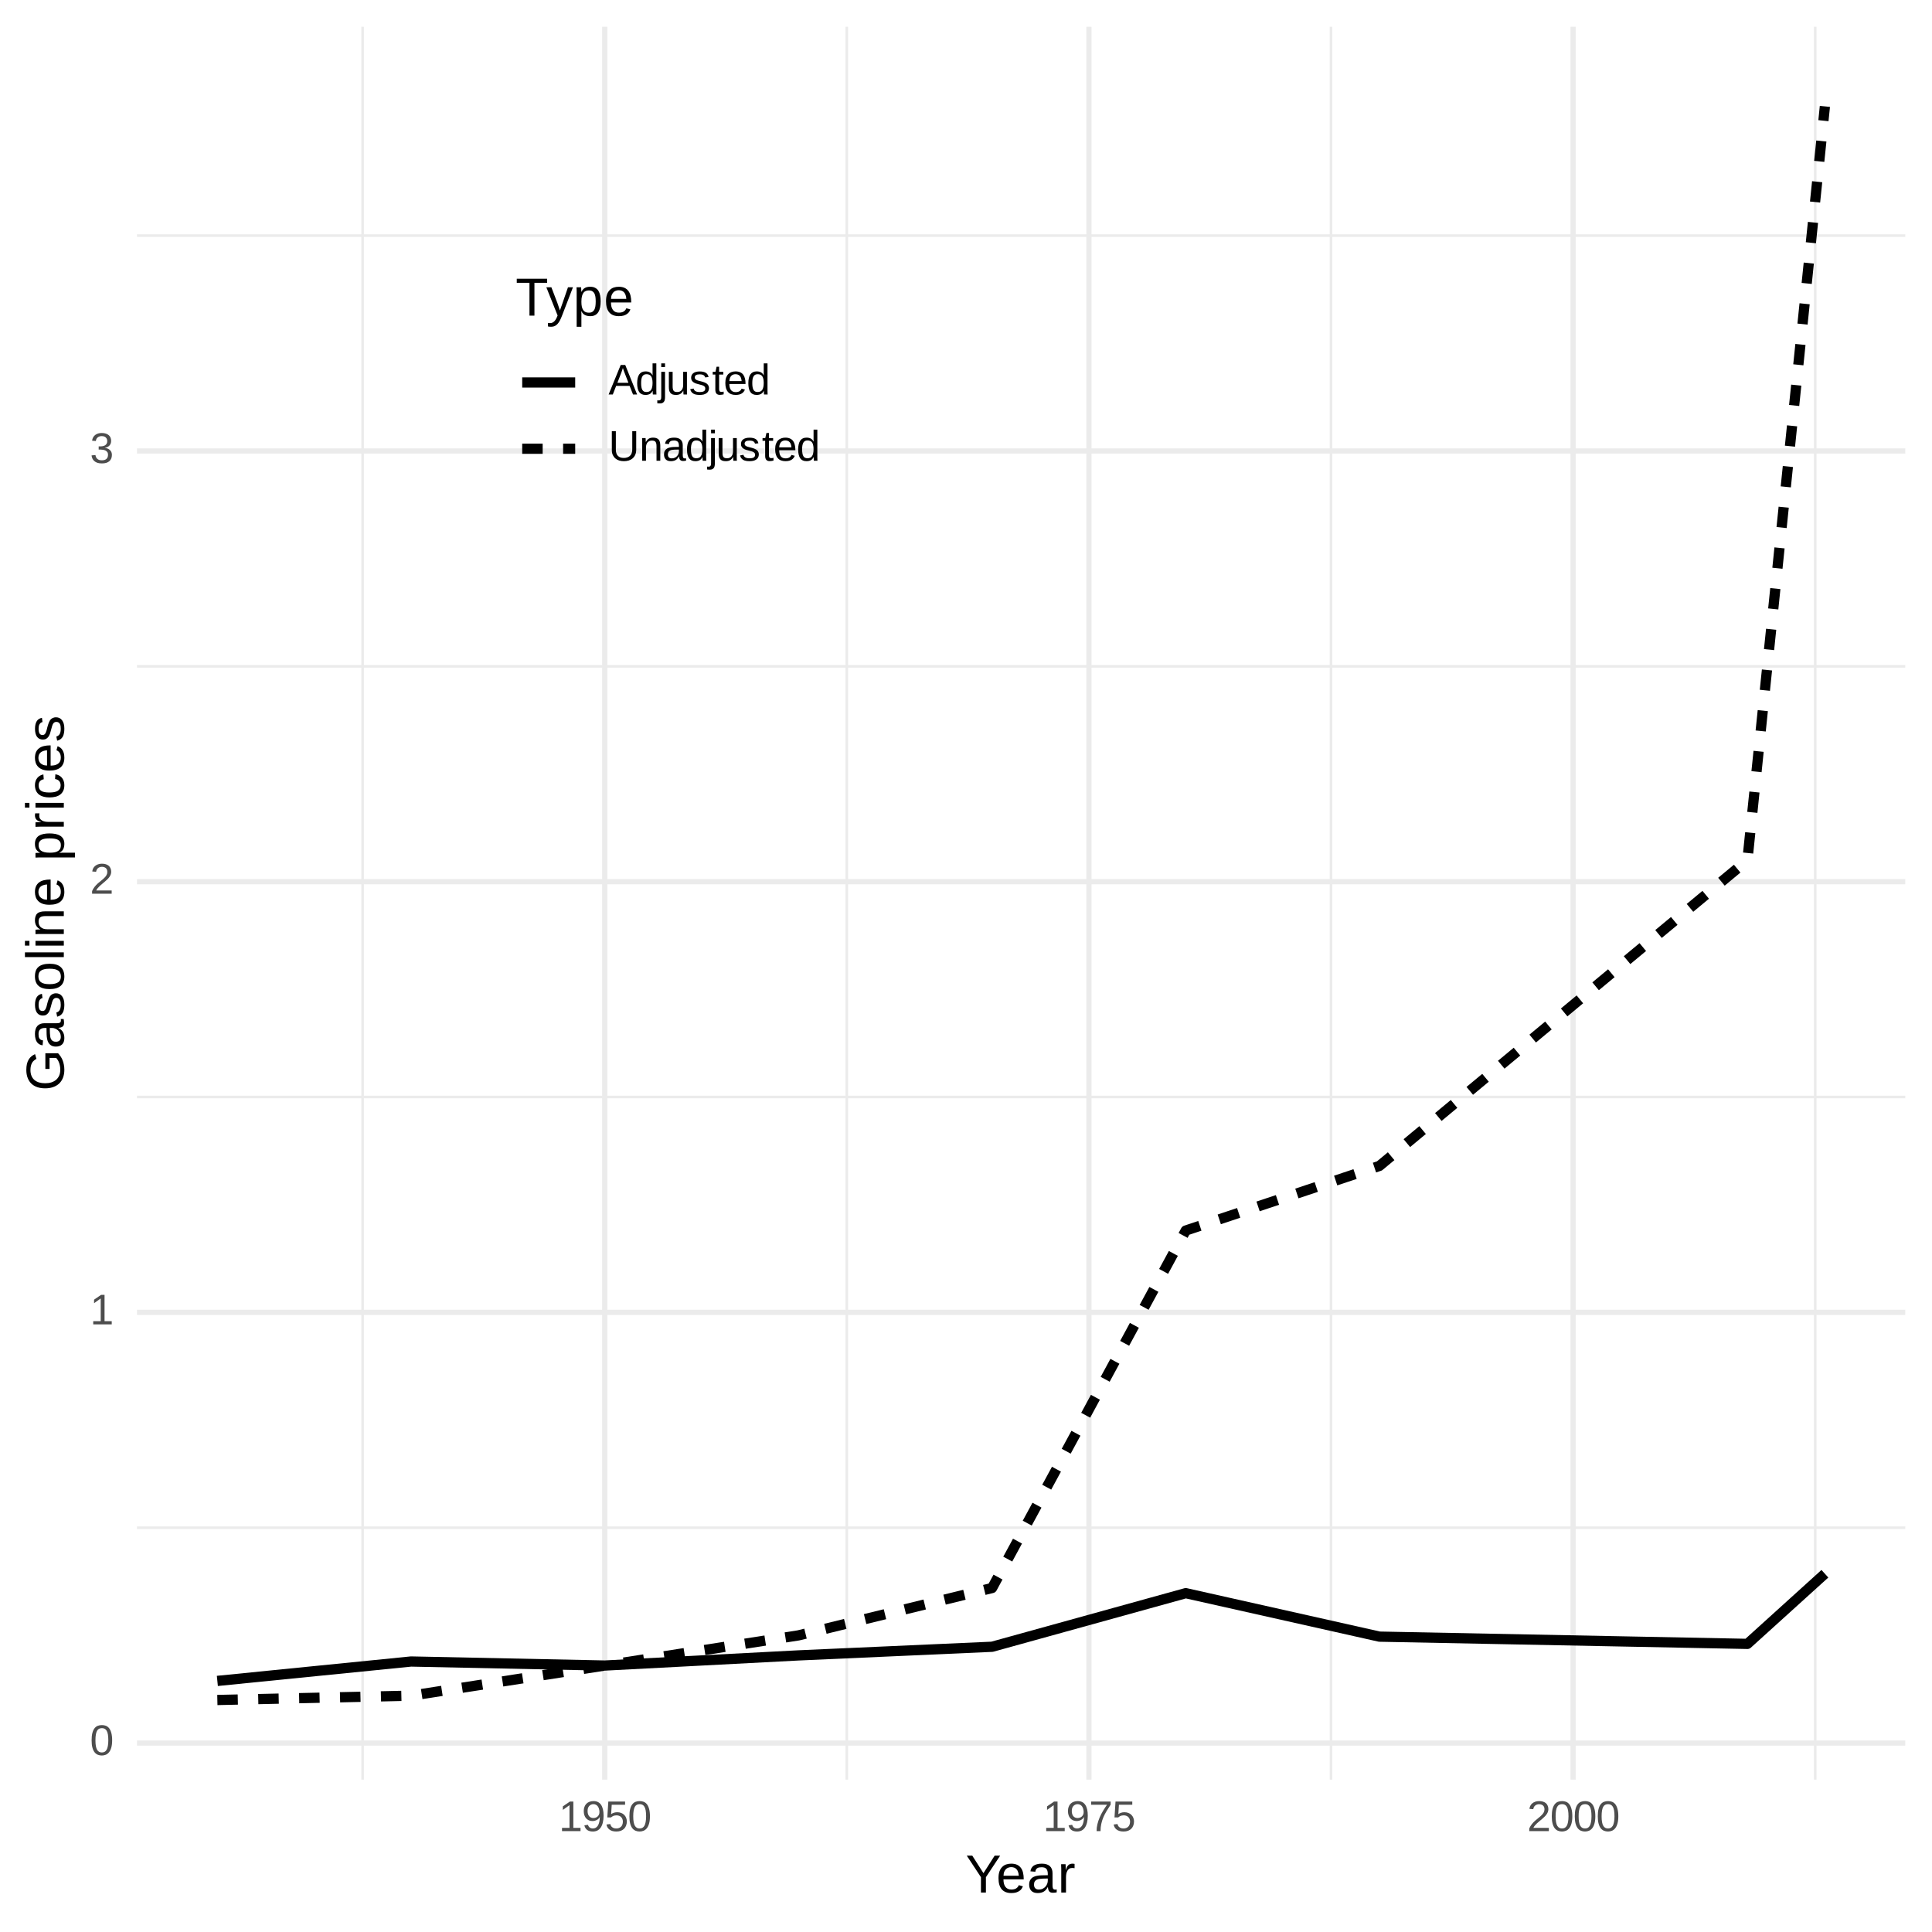 <?xml version="1.0" encoding="UTF-8"?>
<svg xmlns="http://www.w3.org/2000/svg" xmlns:xlink="http://www.w3.org/1999/xlink" width="504pt" height="504pt" viewBox="0 0 504 504" version="1.1">
<defs>
<g>
<symbol overflow="visible" id="glyph0-0">
<path style="stroke:none;" d="M 0.375 0 L 0.375 -7.469 L 3.344 -7.469 L 3.344 0 Z M 0.75 -0.375 L 2.969 -0.375 L 2.969 -7.094 L 0.75 -7.094 Z M 0.75 -0.375 "/>
</symbol>
<symbol overflow="visible" id="glyph0-1">
<path style="stroke:none;" d="M 5.797 -3.859 C 5.797 -3.117 5.723 -2.492 5.578 -1.984 C 5.441 -1.484 5.25 -1.078 5 -0.766 C 4.758 -0.453 4.473 -0.227 4.141 -0.094 C 3.816 0.039 3.473 0.109 3.109 0.109 C 2.723 0.109 2.367 0.039 2.047 -0.094 C 1.723 -0.227 1.441 -0.445 1.203 -0.75 C 0.961 -1.062 0.773 -1.469 0.641 -1.969 C 0.504 -2.477 0.438 -3.109 0.438 -3.859 C 0.438 -4.629 0.504 -5.27 0.641 -5.781 C 0.773 -6.289 0.961 -6.695 1.203 -7 C 1.441 -7.301 1.723 -7.516 2.047 -7.641 C 2.379 -7.766 2.742 -7.828 3.141 -7.828 C 3.504 -7.828 3.848 -7.766 4.172 -7.641 C 4.492 -7.516 4.773 -7.301 5.016 -7 C 5.254 -6.695 5.441 -6.289 5.578 -5.781 C 5.723 -5.27 5.797 -4.629 5.797 -3.859 Z M 4.797 -3.859 C 4.797 -4.473 4.758 -4.984 4.688 -5.391 C 4.613 -5.797 4.504 -6.117 4.359 -6.359 C 4.211 -6.598 4.035 -6.77 3.828 -6.875 C 3.629 -6.977 3.398 -7.031 3.141 -7.031 C 2.859 -7.031 2.609 -6.977 2.391 -6.875 C 2.18 -6.77 2.004 -6.594 1.859 -6.344 C 1.723 -6.102 1.617 -5.781 1.547 -5.375 C 1.473 -4.969 1.438 -4.461 1.438 -3.859 C 1.438 -3.266 1.473 -2.766 1.547 -2.359 C 1.617 -1.953 1.727 -1.625 1.875 -1.375 C 2.02 -1.133 2.195 -0.957 2.406 -0.844 C 2.613 -0.738 2.848 -0.688 3.109 -0.688 C 3.367 -0.688 3.602 -0.738 3.812 -0.844 C 4.02 -0.957 4.195 -1.133 4.344 -1.375 C 4.488 -1.625 4.598 -1.953 4.672 -2.359 C 4.754 -2.766 4.797 -3.266 4.797 -3.859 Z M 4.797 -3.859 "/>
</symbol>
<symbol overflow="visible" id="glyph0-2">
<path style="stroke:none;" d="M 0.859 0 L 0.859 -0.844 L 2.812 -0.844 L 2.812 -6.766 L 1.078 -5.531 L 1.078 -6.453 L 2.906 -7.703 L 3.812 -7.703 L 3.812 -0.844 L 5.688 -0.844 L 5.688 0 Z M 0.859 0 "/>
</symbol>
<symbol overflow="visible" id="glyph0-3">
<path style="stroke:none;" d="M 0.562 0 L 0.562 -0.688 C 0.75 -1.113 0.973 -1.488 1.234 -1.812 C 1.504 -2.145 1.785 -2.441 2.078 -2.703 C 2.379 -2.973 2.676 -3.219 2.969 -3.438 C 3.258 -3.664 3.52 -3.895 3.75 -4.125 C 3.988 -4.352 4.176 -4.586 4.312 -4.828 C 4.457 -5.078 4.531 -5.359 4.531 -5.672 C 4.531 -5.891 4.5 -6.082 4.438 -6.25 C 4.375 -6.414 4.281 -6.555 4.156 -6.672 C 4.031 -6.785 3.879 -6.867 3.703 -6.922 C 3.535 -6.984 3.344 -7.016 3.125 -7.016 C 2.926 -7.016 2.738 -6.984 2.562 -6.922 C 2.395 -6.867 2.242 -6.785 2.109 -6.672 C 1.973 -6.566 1.863 -6.43 1.781 -6.266 C 1.695 -6.109 1.641 -5.926 1.609 -5.719 L 0.609 -5.797 C 0.641 -6.078 0.711 -6.336 0.828 -6.578 C 0.953 -6.828 1.117 -7.039 1.328 -7.219 C 1.547 -7.406 1.801 -7.551 2.094 -7.656 C 2.395 -7.77 2.738 -7.828 3.125 -7.828 C 3.508 -7.828 3.848 -7.781 4.141 -7.688 C 4.441 -7.594 4.695 -7.457 4.906 -7.281 C 5.113 -7.102 5.27 -6.879 5.375 -6.609 C 5.488 -6.348 5.547 -6.051 5.547 -5.719 C 5.547 -5.457 5.5 -5.207 5.406 -4.969 C 5.312 -4.738 5.188 -4.516 5.031 -4.297 C 4.875 -4.086 4.691 -3.883 4.484 -3.688 C 4.285 -3.488 4.07 -3.297 3.844 -3.109 C 3.625 -2.922 3.398 -2.734 3.172 -2.547 C 2.953 -2.367 2.742 -2.188 2.547 -2 C 2.348 -1.812 2.172 -1.625 2.016 -1.438 C 1.859 -1.25 1.734 -1.051 1.641 -0.844 L 5.672 -0.844 L 5.672 0 Z M 0.562 0 "/>
</symbol>
<symbol overflow="visible" id="glyph0-4">
<path style="stroke:none;" d="M 5.734 -2.125 C 5.734 -1.77 5.676 -1.453 5.562 -1.172 C 5.445 -0.898 5.281 -0.664 5.062 -0.469 C 4.844 -0.281 4.566 -0.133 4.234 -0.031 C 3.91 0.062 3.539 0.109 3.125 0.109 C 2.645 0.109 2.238 0.051 1.906 -0.062 C 1.582 -0.188 1.316 -0.344 1.109 -0.531 C 0.898 -0.727 0.738 -0.953 0.625 -1.203 C 0.52 -1.453 0.453 -1.711 0.422 -1.984 L 1.438 -2.078 C 1.469 -1.867 1.52 -1.68 1.594 -1.516 C 1.676 -1.348 1.785 -1.203 1.922 -1.078 C 2.055 -0.961 2.223 -0.867 2.422 -0.797 C 2.617 -0.734 2.852 -0.703 3.125 -0.703 C 3.625 -0.703 4.016 -0.82 4.297 -1.062 C 4.578 -1.312 4.719 -1.676 4.719 -2.156 C 4.719 -2.445 4.656 -2.676 4.531 -2.844 C 4.406 -3.02 4.25 -3.156 4.062 -3.25 C 3.875 -3.344 3.664 -3.406 3.438 -3.438 C 3.219 -3.477 3.016 -3.5 2.828 -3.5 L 2.281 -3.5 L 2.281 -4.344 L 2.812 -4.344 C 3 -4.344 3.191 -4.363 3.391 -4.406 C 3.586 -4.445 3.77 -4.516 3.938 -4.609 C 4.102 -4.711 4.238 -4.848 4.344 -5.016 C 4.457 -5.191 4.516 -5.41 4.516 -5.672 C 4.516 -6.086 4.391 -6.414 4.141 -6.656 C 3.898 -6.895 3.539 -7.016 3.062 -7.016 C 2.633 -7.016 2.285 -6.898 2.016 -6.672 C 1.742 -6.453 1.586 -6.141 1.547 -5.734 L 0.562 -5.812 C 0.602 -6.156 0.695 -6.453 0.844 -6.703 C 0.988 -6.953 1.172 -7.16 1.391 -7.328 C 1.617 -7.492 1.875 -7.617 2.156 -7.703 C 2.445 -7.785 2.754 -7.828 3.078 -7.828 C 3.504 -7.828 3.875 -7.77 4.188 -7.656 C 4.5 -7.551 4.754 -7.406 4.953 -7.219 C 5.148 -7.039 5.297 -6.828 5.391 -6.578 C 5.484 -6.328 5.531 -6.062 5.531 -5.781 C 5.531 -5.551 5.5 -5.336 5.438 -5.141 C 5.375 -4.953 5.273 -4.773 5.141 -4.609 C 5.004 -4.453 4.836 -4.316 4.641 -4.203 C 4.441 -4.098 4.195 -4.016 3.906 -3.953 L 3.906 -3.938 C 4.219 -3.906 4.488 -3.832 4.719 -3.719 C 4.945 -3.613 5.133 -3.477 5.281 -3.312 C 5.438 -3.156 5.551 -2.973 5.625 -2.766 C 5.695 -2.566 5.734 -2.352 5.734 -2.125 Z M 5.734 -2.125 "/>
</symbol>
<symbol overflow="visible" id="glyph0-5">
<path style="stroke:none;" d="M 5.703 -4.016 C 5.703 -3.328 5.633 -2.723 5.5 -2.203 C 5.375 -1.691 5.191 -1.266 4.953 -0.922 C 4.711 -0.578 4.422 -0.316 4.078 -0.141 C 3.734 0.023 3.344 0.109 2.906 0.109 C 2.613 0.109 2.348 0.078 2.109 0.016 C 1.867 -0.047 1.656 -0.141 1.469 -0.266 C 1.289 -0.391 1.133 -0.551 1 -0.75 C 0.863 -0.957 0.758 -1.207 0.688 -1.5 L 1.625 -1.641 C 1.727 -1.316 1.883 -1.078 2.094 -0.922 C 2.312 -0.766 2.586 -0.688 2.922 -0.688 C 3.191 -0.688 3.438 -0.75 3.656 -0.875 C 3.875 -1 4.062 -1.188 4.219 -1.438 C 4.375 -1.688 4.492 -2 4.578 -2.375 C 4.672 -2.758 4.719 -3.207 4.719 -3.719 C 4.645 -3.551 4.539 -3.398 4.406 -3.266 C 4.281 -3.129 4.129 -3.016 3.953 -2.922 C 3.785 -2.828 3.602 -2.754 3.406 -2.703 C 3.207 -2.648 3.008 -2.625 2.812 -2.625 C 2.457 -2.625 2.141 -2.688 1.859 -2.812 C 1.578 -2.945 1.336 -3.125 1.141 -3.344 C 0.941 -3.57 0.789 -3.844 0.688 -4.156 C 0.582 -4.477 0.531 -4.836 0.531 -5.234 C 0.531 -5.629 0.586 -5.984 0.703 -6.297 C 0.816 -6.617 0.984 -6.895 1.203 -7.125 C 1.422 -7.352 1.688 -7.523 2 -7.641 C 2.32 -7.766 2.688 -7.828 3.094 -7.828 C 3.945 -7.828 4.594 -7.508 5.031 -6.875 C 5.477 -6.238 5.703 -5.285 5.703 -4.016 Z M 4.625 -4.969 C 4.625 -5.25 4.586 -5.516 4.516 -5.766 C 4.453 -6.016 4.352 -6.234 4.219 -6.422 C 4.094 -6.609 3.93 -6.754 3.734 -6.859 C 3.535 -6.973 3.312 -7.031 3.062 -7.031 C 2.82 -7.031 2.609 -6.984 2.422 -6.891 C 2.234 -6.805 2.07 -6.688 1.938 -6.531 C 1.801 -6.383 1.695 -6.195 1.625 -5.969 C 1.562 -5.75 1.531 -5.504 1.531 -5.234 C 1.531 -4.973 1.562 -4.727 1.625 -4.5 C 1.688 -4.281 1.781 -4.086 1.906 -3.922 C 2.031 -3.766 2.188 -3.641 2.375 -3.547 C 2.57 -3.453 2.797 -3.406 3.047 -3.406 C 3.234 -3.406 3.422 -3.438 3.609 -3.5 C 3.797 -3.562 3.961 -3.656 4.109 -3.781 C 4.266 -3.914 4.391 -4.078 4.484 -4.266 C 4.578 -4.461 4.625 -4.695 4.625 -4.969 Z M 4.625 -4.969 "/>
</symbol>
<symbol overflow="visible" id="glyph0-6">
<path style="stroke:none;" d="M 5.766 -2.516 C 5.766 -2.129 5.703 -1.773 5.578 -1.453 C 5.461 -1.129 5.289 -0.852 5.062 -0.625 C 4.832 -0.395 4.547 -0.211 4.203 -0.078 C 3.867 0.047 3.477 0.109 3.031 0.109 C 2.625 0.109 2.27 0.062 1.969 -0.031 C 1.664 -0.125 1.41 -0.254 1.203 -0.422 C 0.992 -0.586 0.828 -0.781 0.703 -1 C 0.586 -1.227 0.504 -1.469 0.453 -1.719 L 1.438 -1.844 C 1.477 -1.695 1.535 -1.551 1.609 -1.406 C 1.68 -1.27 1.781 -1.148 1.906 -1.047 C 2.031 -0.941 2.188 -0.852 2.375 -0.781 C 2.562 -0.719 2.785 -0.688 3.047 -0.688 C 3.305 -0.688 3.535 -0.727 3.734 -0.812 C 3.941 -0.895 4.117 -1.008 4.266 -1.156 C 4.422 -1.312 4.535 -1.5 4.609 -1.719 C 4.691 -1.945 4.734 -2.203 4.734 -2.484 C 4.734 -2.723 4.691 -2.941 4.609 -3.141 C 4.535 -3.336 4.426 -3.508 4.281 -3.656 C 4.145 -3.801 3.973 -3.91 3.766 -3.984 C 3.566 -4.066 3.332 -4.109 3.062 -4.109 C 2.906 -4.109 2.754 -4.094 2.609 -4.062 C 2.473 -4.039 2.344 -4.004 2.219 -3.953 C 2.102 -3.898 2 -3.836 1.906 -3.766 C 1.812 -3.703 1.723 -3.633 1.641 -3.562 L 0.672 -3.562 L 0.938 -7.703 L 5.312 -7.703 L 5.312 -6.875 L 1.828 -6.875 L 1.672 -4.422 C 1.848 -4.555 2.066 -4.672 2.328 -4.766 C 2.598 -4.867 2.91 -4.922 3.266 -4.922 C 3.648 -4.922 3.992 -4.859 4.297 -4.734 C 4.609 -4.617 4.867 -4.453 5.078 -4.234 C 5.297 -4.023 5.461 -3.773 5.578 -3.484 C 5.703 -3.191 5.766 -2.867 5.766 -2.516 Z M 5.766 -2.516 "/>
</symbol>
<symbol overflow="visible" id="glyph0-7">
<path style="stroke:none;" d="M 5.672 -6.906 C 5.285 -6.312 4.926 -5.742 4.594 -5.203 C 4.27 -4.66 3.988 -4.113 3.75 -3.562 C 3.52 -3.008 3.344 -2.441 3.219 -1.859 C 3.094 -1.273 3.031 -0.656 3.031 0 L 2 0 C 2 -0.613 2.07 -1.219 2.219 -1.812 C 2.363 -2.406 2.555 -2.988 2.797 -3.562 C 3.047 -4.133 3.332 -4.691 3.656 -5.234 C 3.988 -5.785 4.344 -6.332 4.719 -6.875 L 0.578 -6.875 L 0.578 -7.703 L 5.672 -7.703 Z M 5.672 -6.906 "/>
</symbol>
<symbol overflow="visible" id="glyph0-8">
<path style="stroke:none;" d="M 6.391 0 L 5.5 -2.25 L 1.984 -2.25 L 1.109 0 L 0.016 0 L 3.172 -7.703 L 4.359 -7.703 L 7.453 0 Z M 4.203 -5.609 C 4.141 -5.754 4.082 -5.898 4.031 -6.047 C 3.977 -6.203 3.93 -6.336 3.891 -6.453 C 3.848 -6.578 3.812 -6.68 3.781 -6.766 C 3.758 -6.848 3.75 -6.898 3.75 -6.922 C 3.738 -6.898 3.719 -6.848 3.688 -6.766 C 3.664 -6.68 3.633 -6.578 3.594 -6.453 C 3.551 -6.328 3.504 -6.191 3.453 -6.047 C 3.398 -5.898 3.348 -5.754 3.297 -5.609 L 2.312 -3.062 L 5.188 -3.062 Z M 4.203 -5.609 "/>
</symbol>
<symbol overflow="visible" id="glyph0-9">
<path style="stroke:none;" d="M 4.484 -0.953 C 4.305 -0.578 4.066 -0.305 3.766 -0.141 C 3.461 0.023 3.086 0.109 2.641 0.109 C 1.898 0.109 1.352 -0.141 1 -0.641 C 0.645 -1.148 0.469 -1.914 0.469 -2.938 C 0.469 -5 1.191 -6.031 2.641 -6.031 C 3.098 -6.031 3.473 -5.945 3.766 -5.781 C 4.066 -5.613 4.305 -5.352 4.484 -5 L 4.5 -5 C 4.5 -5.031 4.5 -5.086 4.5 -5.172 C 4.5 -5.254 4.492 -5.336 4.484 -5.422 C 4.484 -5.504 4.484 -5.582 4.484 -5.656 C 4.484 -5.738 4.484 -5.797 4.484 -5.828 L 4.484 -8.125 L 5.469 -8.125 L 5.469 -1.219 C 5.469 -1.07 5.469 -0.93 5.469 -0.797 C 5.477 -0.672 5.484 -0.551 5.484 -0.438 C 5.484 -0.332 5.484 -0.238 5.484 -0.156 C 5.492 -0.082 5.504 -0.031 5.516 0 L 4.562 0 C 4.562 -0.039 4.555 -0.094 4.547 -0.156 C 4.547 -0.219 4.539 -0.289 4.531 -0.375 C 4.531 -0.469 4.523 -0.562 4.516 -0.656 C 4.516 -0.758 4.516 -0.859 4.516 -0.953 Z M 1.5 -2.969 C 1.5 -2.562 1.523 -2.211 1.578 -1.922 C 1.629 -1.629 1.711 -1.383 1.828 -1.188 C 1.941 -1 2.082 -0.863 2.25 -0.781 C 2.426 -0.695 2.645 -0.656 2.906 -0.656 C 3.156 -0.656 3.379 -0.695 3.578 -0.781 C 3.785 -0.863 3.953 -1 4.078 -1.188 C 4.211 -1.375 4.312 -1.617 4.375 -1.922 C 4.445 -2.223 4.484 -2.594 4.484 -3.031 C 4.484 -3.445 4.445 -3.801 4.375 -4.094 C 4.312 -4.383 4.211 -4.617 4.078 -4.797 C 3.941 -4.973 3.773 -5.098 3.578 -5.172 C 3.391 -5.254 3.164 -5.297 2.906 -5.297 C 2.664 -5.297 2.457 -5.254 2.281 -5.172 C 2.113 -5.086 1.969 -4.953 1.844 -4.766 C 1.727 -4.578 1.641 -4.332 1.578 -4.031 C 1.523 -3.738 1.5 -3.383 1.5 -2.969 Z M 1.5 -2.969 "/>
</symbol>
<symbol overflow="visible" id="glyph0-10">
<path style="stroke:none;" d="M 0.75 -7.172 L 0.75 -8.125 L 1.734 -8.125 L 1.734 -7.172 Z M 1.734 0.734 C 1.734 0.961 1.711 1.172 1.672 1.359 C 1.641 1.555 1.57 1.723 1.469 1.859 C 1.375 2.004 1.238 2.117 1.062 2.203 C 0.895 2.285 0.68 2.328 0.422 2.328 C 0.297 2.328 0.172 2.32 0.047 2.312 C -0.066 2.301 -0.176 2.289 -0.281 2.281 L -0.281 1.516 C -0.227 1.523 -0.164 1.531 -0.094 1.531 C -0.031 1.539 0.02 1.547 0.062 1.547 C 0.207 1.547 0.32 1.523 0.406 1.484 C 0.5 1.453 0.566 1.395 0.609 1.312 C 0.66 1.238 0.695 1.141 0.719 1.016 C 0.738 0.898 0.75 0.754 0.75 0.578 L 0.75 -5.922 L 1.734 -5.922 Z M 1.734 0.734 "/>
</symbol>
<symbol overflow="visible" id="glyph0-11">
<path style="stroke:none;" d="M 1.719 -5.922 L 1.719 -2.172 C 1.719 -1.879 1.738 -1.633 1.781 -1.438 C 1.82 -1.25 1.891 -1.094 1.984 -0.969 C 2.078 -0.852 2.203 -0.77 2.359 -0.719 C 2.516 -0.676 2.707 -0.656 2.938 -0.656 C 3.164 -0.656 3.375 -0.691 3.562 -0.766 C 3.75 -0.848 3.91 -0.969 4.047 -1.125 C 4.18 -1.281 4.285 -1.473 4.359 -1.703 C 4.43 -1.93 4.469 -2.191 4.469 -2.484 L 4.469 -5.922 L 5.453 -5.922 L 5.453 -1.266 C 5.453 -1.141 5.453 -1.008 5.453 -0.875 C 5.453 -0.738 5.453 -0.609 5.453 -0.484 C 5.461 -0.359 5.469 -0.25 5.469 -0.156 C 5.477 -0.07 5.484 -0.02 5.484 0 L 4.562 0 C 4.551 -0.02 4.547 -0.066 4.547 -0.141 C 4.547 -0.223 4.539 -0.316 4.531 -0.422 C 4.531 -0.523 4.523 -0.629 4.516 -0.734 C 4.516 -0.848 4.516 -0.941 4.516 -1.016 L 4.5 -1.016 C 4.406 -0.836 4.301 -0.68 4.188 -0.547 C 4.07 -0.41 3.938 -0.289 3.781 -0.188 C 3.633 -0.094 3.461 -0.02 3.266 0.031 C 3.078 0.082 2.859 0.109 2.609 0.109 C 2.273 0.109 1.988 0.07 1.75 0 C 1.52 -0.082 1.328 -0.207 1.172 -0.375 C 1.016 -0.551 0.898 -0.77 0.828 -1.031 C 0.766 -1.289 0.734 -1.602 0.734 -1.969 L 0.734 -5.922 Z M 1.719 -5.922 "/>
</symbol>
<symbol overflow="visible" id="glyph0-12">
<path style="stroke:none;" d="M 5.203 -1.641 C 5.203 -1.359 5.145 -1.109 5.031 -0.891 C 4.926 -0.672 4.77 -0.488 4.562 -0.344 C 4.363 -0.195 4.113 -0.082 3.812 0 C 3.52 0.07 3.18 0.109 2.797 0.109 C 2.453 0.109 2.141 0.082 1.859 0.031 C 1.586 -0.02 1.348 -0.102 1.141 -0.219 C 0.93 -0.344 0.754 -0.5 0.609 -0.688 C 0.473 -0.875 0.375 -1.109 0.312 -1.391 L 1.188 -1.562 C 1.27 -1.238 1.441 -1.004 1.703 -0.859 C 1.961 -0.711 2.328 -0.641 2.797 -0.641 C 3.004 -0.641 3.195 -0.656 3.375 -0.688 C 3.551 -0.719 3.703 -0.766 3.828 -0.828 C 3.961 -0.898 4.062 -0.992 4.125 -1.109 C 4.195 -1.234 4.234 -1.383 4.234 -1.562 C 4.234 -1.738 4.191 -1.883 4.109 -2 C 4.023 -2.113 3.91 -2.207 3.766 -2.281 C 3.617 -2.363 3.438 -2.43 3.219 -2.484 C 3.008 -2.547 2.773 -2.609 2.516 -2.672 C 2.273 -2.734 2.035 -2.801 1.797 -2.875 C 1.566 -2.957 1.359 -3.062 1.172 -3.188 C 0.984 -3.312 0.832 -3.469 0.719 -3.656 C 0.602 -3.844 0.547 -4.078 0.547 -4.359 C 0.547 -4.891 0.738 -5.297 1.125 -5.578 C 1.508 -5.867 2.07 -6.016 2.812 -6.016 C 3.457 -6.016 3.973 -5.898 4.359 -5.672 C 4.742 -5.441 4.988 -5.07 5.094 -4.562 L 4.203 -4.453 C 4.172 -4.609 4.109 -4.738 4.016 -4.844 C 3.93 -4.945 3.828 -5.031 3.703 -5.094 C 3.578 -5.156 3.438 -5.195 3.281 -5.219 C 3.133 -5.25 2.977 -5.266 2.812 -5.266 C 2.363 -5.266 2.031 -5.195 1.812 -5.062 C 1.602 -4.926 1.5 -4.723 1.5 -4.453 C 1.5 -4.297 1.535 -4.164 1.609 -4.062 C 1.691 -3.957 1.801 -3.867 1.938 -3.797 C 2.082 -3.723 2.254 -3.66 2.453 -3.609 C 2.648 -3.555 2.867 -3.5 3.109 -3.438 C 3.266 -3.395 3.422 -3.352 3.578 -3.312 C 3.742 -3.27 3.906 -3.211 4.062 -3.141 C 4.219 -3.078 4.363 -3.004 4.5 -2.922 C 4.633 -2.836 4.754 -2.734 4.859 -2.609 C 4.961 -2.492 5.047 -2.352 5.109 -2.188 C 5.172 -2.031 5.203 -1.848 5.203 -1.641 Z M 5.203 -1.641 "/>
</symbol>
<symbol overflow="visible" id="glyph0-13">
<path style="stroke:none;" d="M 3.031 -0.047 C 2.883 -0.004 2.734 0.023 2.578 0.047 C 2.422 0.078 2.238 0.094 2.031 0.094 C 1.25 0.094 0.859 -0.352 0.859 -1.25 L 0.859 -5.203 L 0.172 -5.203 L 0.172 -5.922 L 0.891 -5.922 L 1.188 -7.25 L 1.844 -7.25 L 1.844 -5.922 L 2.938 -5.922 L 2.938 -5.203 L 1.844 -5.203 L 1.844 -1.469 C 1.844 -1.188 1.883 -0.984 1.969 -0.859 C 2.062 -0.742 2.227 -0.688 2.469 -0.688 C 2.562 -0.688 2.648 -0.691 2.734 -0.703 C 2.828 -0.723 2.926 -0.742 3.031 -0.766 Z M 3.031 -0.047 "/>
</symbol>
<symbol overflow="visible" id="glyph0-14">
<path style="stroke:none;" d="M 1.516 -2.75 C 1.516 -2.438 1.547 -2.148 1.609 -1.891 C 1.672 -1.629 1.766 -1.406 1.891 -1.219 C 2.023 -1.031 2.195 -0.883 2.406 -0.781 C 2.613 -0.676 2.863 -0.625 3.156 -0.625 C 3.582 -0.625 3.926 -0.707 4.188 -0.875 C 4.445 -1.051 4.617 -1.27 4.703 -1.531 L 5.578 -1.297 C 5.516 -1.129 5.426 -0.961 5.312 -0.797 C 5.195 -0.629 5.047 -0.477 4.859 -0.344 C 4.68 -0.207 4.453 -0.098 4.172 -0.016 C 3.891 0.066 3.551 0.109 3.156 0.109 C 2.281 0.109 1.613 -0.148 1.156 -0.672 C 0.695 -1.191 0.469 -1.969 0.469 -3 C 0.469 -3.551 0.535 -4.02 0.672 -4.406 C 0.816 -4.789 1.008 -5.102 1.25 -5.344 C 1.488 -5.582 1.77 -5.754 2.094 -5.859 C 2.414 -5.973 2.758 -6.031 3.125 -6.031 C 3.625 -6.031 4.039 -5.945 4.375 -5.781 C 4.707 -5.625 4.973 -5.406 5.172 -5.125 C 5.367 -4.844 5.508 -4.508 5.594 -4.125 C 5.688 -3.738 5.734 -3.328 5.734 -2.891 L 5.734 -2.75 Z M 4.719 -3.5 C 4.664 -4.125 4.504 -4.578 4.234 -4.859 C 3.973 -5.148 3.598 -5.297 3.109 -5.297 C 2.941 -5.297 2.766 -5.27 2.578 -5.219 C 2.398 -5.164 2.234 -5.07 2.078 -4.938 C 1.93 -4.801 1.805 -4.617 1.703 -4.391 C 1.598 -4.16 1.535 -3.863 1.516 -3.5 Z M 4.719 -3.5 "/>
</symbol>
<symbol overflow="visible" id="glyph0-15">
<path style="stroke:none;" d="M 4 0.109 C 3.57 0.109 3.164 0.051 2.781 -0.062 C 2.406 -0.176 2.078 -0.352 1.797 -0.594 C 1.516 -0.832 1.285 -1.133 1.109 -1.5 C 0.941 -1.863 0.859 -2.297 0.859 -2.797 L 0.859 -7.703 L 1.906 -7.703 L 1.906 -2.891 C 1.906 -2.492 1.957 -2.16 2.062 -1.891 C 2.164 -1.617 2.312 -1.395 2.5 -1.219 C 2.688 -1.051 2.906 -0.926 3.156 -0.844 C 3.414 -0.77 3.695 -0.734 4 -0.734 C 4.289 -0.734 4.566 -0.773 4.828 -0.859 C 5.098 -0.941 5.332 -1.066 5.531 -1.234 C 5.738 -1.41 5.898 -1.641 6.016 -1.922 C 6.129 -2.211 6.188 -2.555 6.188 -2.953 L 6.188 -7.703 L 7.219 -7.703 L 7.219 -2.906 C 7.219 -2.383 7.133 -1.938 6.969 -1.562 C 6.801 -1.188 6.57 -0.875 6.281 -0.625 C 5.988 -0.375 5.645 -0.188 5.25 -0.062 C 4.863 0.051 4.445 0.109 4 0.109 Z M 4 0.109 "/>
</symbol>
<symbol overflow="visible" id="glyph0-16">
<path style="stroke:none;" d="M 4.516 0 L 4.516 -3.75 C 4.516 -4.039 4.492 -4.281 4.453 -4.469 C 4.41 -4.664 4.344 -4.82 4.25 -4.938 C 4.156 -5.062 4.031 -5.145 3.875 -5.188 C 3.719 -5.238 3.523 -5.266 3.297 -5.266 C 3.055 -5.266 2.844 -5.223 2.656 -5.141 C 2.469 -5.055 2.305 -4.938 2.172 -4.781 C 2.047 -4.633 1.945 -4.445 1.875 -4.219 C 1.801 -3.988 1.766 -3.727 1.766 -3.438 L 1.766 0 L 0.781 0 L 0.781 -4.656 C 0.781 -4.781 0.773 -4.91 0.766 -5.047 C 0.766 -5.18 0.766 -5.312 0.766 -5.438 C 0.766 -5.562 0.758 -5.664 0.75 -5.75 C 0.75 -5.832 0.75 -5.891 0.75 -5.922 L 1.672 -5.922 C 1.672 -5.898 1.672 -5.848 1.672 -5.766 C 1.68 -5.691 1.688 -5.602 1.688 -5.5 C 1.695 -5.395 1.703 -5.285 1.703 -5.172 C 1.711 -5.066 1.719 -4.977 1.719 -4.906 L 1.734 -4.906 C 1.828 -5.07 1.93 -5.223 2.047 -5.359 C 2.16 -5.504 2.289 -5.625 2.438 -5.719 C 2.582 -5.82 2.754 -5.898 2.953 -5.953 C 3.148 -6.004 3.375 -6.031 3.625 -6.031 C 3.957 -6.031 4.238 -5.988 4.469 -5.906 C 4.707 -5.82 4.906 -5.695 5.062 -5.531 C 5.219 -5.363 5.328 -5.145 5.391 -4.875 C 5.461 -4.613 5.5 -4.301 5.5 -3.938 L 5.5 0 Z M 4.516 0 "/>
</symbol>
<symbol overflow="visible" id="glyph0-17">
<path style="stroke:none;" d="M 2.266 0.109 C 1.672 0.109 1.223 -0.047 0.922 -0.359 C 0.617 -0.672 0.469 -1.102 0.469 -1.656 C 0.469 -2.039 0.539 -2.359 0.688 -2.609 C 0.844 -2.859 1.039 -3.051 1.281 -3.188 C 1.52 -3.332 1.789 -3.43 2.094 -3.484 C 2.395 -3.547 2.707 -3.582 3.031 -3.594 L 4.359 -3.609 L 4.359 -3.938 C 4.359 -4.176 4.332 -4.379 4.281 -4.547 C 4.227 -4.723 4.148 -4.863 4.047 -4.969 C 3.941 -5.07 3.805 -5.148 3.641 -5.203 C 3.484 -5.254 3.301 -5.281 3.094 -5.281 C 2.906 -5.281 2.734 -5.266 2.578 -5.234 C 2.422 -5.211 2.285 -5.164 2.172 -5.094 C 2.055 -5.02 1.961 -4.922 1.891 -4.797 C 1.828 -4.672 1.785 -4.52 1.766 -4.344 L 0.734 -4.438 C 0.773 -4.664 0.844 -4.875 0.938 -5.062 C 1.039 -5.258 1.188 -5.43 1.375 -5.578 C 1.562 -5.723 1.797 -5.832 2.078 -5.906 C 2.367 -5.988 2.711 -6.031 3.109 -6.031 C 3.859 -6.031 4.422 -5.859 4.797 -5.516 C 5.172 -5.172 5.359 -4.676 5.359 -4.031 L 5.359 -1.484 C 5.359 -1.191 5.395 -0.973 5.469 -0.828 C 5.539 -0.68 5.688 -0.609 5.906 -0.609 C 5.957 -0.609 6.008 -0.609 6.062 -0.609 C 6.125 -0.617 6.18 -0.629 6.234 -0.641 L 6.234 -0.031 C 6.109 0 5.984 0.02 5.859 0.031 C 5.734 0.051 5.602 0.062 5.469 0.062 C 5.281 0.062 5.117 0.035 4.984 -0.016 C 4.859 -0.066 4.754 -0.141 4.672 -0.234 C 4.586 -0.336 4.52 -0.461 4.469 -0.609 C 4.426 -0.766 4.398 -0.938 4.391 -1.125 L 4.359 -1.125 C 4.254 -0.938 4.141 -0.766 4.016 -0.609 C 3.891 -0.461 3.742 -0.332 3.578 -0.219 C 3.41 -0.113 3.219 -0.035 3 0.016 C 2.789 0.078 2.547 0.109 2.266 0.109 Z M 2.484 -0.625 C 2.797 -0.625 3.07 -0.68 3.312 -0.797 C 3.551 -0.91 3.742 -1.055 3.891 -1.234 C 4.047 -1.422 4.16 -1.617 4.234 -1.828 C 4.316 -2.035 4.359 -2.238 4.359 -2.438 L 4.359 -2.922 L 3.281 -2.906 C 3.039 -2.895 2.812 -2.875 2.594 -2.844 C 2.375 -2.812 2.18 -2.75 2.016 -2.656 C 1.859 -2.57 1.727 -2.445 1.625 -2.281 C 1.531 -2.113 1.484 -1.898 1.484 -1.641 C 1.484 -1.316 1.566 -1.066 1.734 -0.891 C 1.91 -0.711 2.16 -0.625 2.484 -0.625 Z M 2.484 -0.625 "/>
</symbol>
<symbol overflow="visible" id="glyph1-0">
<path style="stroke:none;" d="M 0.469 0 L 0.469 -9.328 L 4.188 -9.328 L 4.188 0 Z M 0.938 -0.469 L 3.719 -0.469 L 3.719 -8.859 L 0.938 -8.859 Z M 0.938 -0.469 "/>
</symbol>
<symbol overflow="visible" id="glyph1-1">
<path style="stroke:none;" d="M 5.312 -4 L 5.312 0 L 4.016 0 L 4.016 -4 L 0.312 -9.625 L 1.75 -9.625 L 4.672 -5.047 L 7.594 -9.625 L 9.031 -9.625 Z M 5.312 -4 "/>
</symbol>
<symbol overflow="visible" id="glyph1-2">
<path style="stroke:none;" d="M 1.891 -3.438 C 1.891 -3.051 1.926 -2.691 2 -2.359 C 2.082 -2.035 2.207 -1.754 2.375 -1.516 C 2.539 -1.285 2.754 -1.102 3.016 -0.969 C 3.273 -0.844 3.586 -0.781 3.953 -0.781 C 4.484 -0.781 4.91 -0.883 5.234 -1.094 C 5.555 -1.312 5.773 -1.586 5.891 -1.922 L 6.969 -1.609 C 6.883 -1.41 6.773 -1.207 6.641 -1 C 6.504 -0.789 6.316 -0.602 6.078 -0.438 C 5.848 -0.27 5.555 -0.129 5.203 -0.016 C 4.859 0.086 4.441 0.141 3.953 0.141 C 2.859 0.141 2.023 -0.18 1.453 -0.828 C 0.879 -1.484 0.594 -2.457 0.594 -3.75 C 0.594 -4.438 0.676 -5.02 0.844 -5.5 C 1.02 -5.988 1.258 -6.379 1.562 -6.672 C 1.863 -6.973 2.211 -7.191 2.609 -7.328 C 3.016 -7.461 3.445 -7.531 3.906 -7.531 C 4.52 -7.531 5.035 -7.43 5.453 -7.234 C 5.867 -7.035 6.203 -6.758 6.453 -6.406 C 6.711 -6.051 6.895 -5.633 7 -5.156 C 7.113 -4.676 7.172 -4.16 7.172 -3.609 L 7.172 -3.438 Z M 5.891 -4.375 C 5.828 -5.156 5.629 -5.723 5.297 -6.078 C 4.973 -6.441 4.504 -6.625 3.891 -6.625 C 3.68 -6.625 3.461 -6.586 3.234 -6.516 C 3.016 -6.453 2.805 -6.336 2.609 -6.172 C 2.422 -6.004 2.258 -5.773 2.125 -5.484 C 1.988 -5.191 1.914 -4.82 1.906 -4.375 Z M 5.891 -4.375 "/>
</symbol>
<symbol overflow="visible" id="glyph1-3">
<path style="stroke:none;" d="M 2.828 0.141 C 2.086 0.141 1.531 -0.055 1.156 -0.453 C 0.781 -0.848 0.594 -1.383 0.594 -2.062 C 0.594 -2.551 0.688 -2.953 0.875 -3.266 C 1.062 -3.578 1.301 -3.82 1.594 -4 C 1.895 -4.176 2.234 -4.297 2.609 -4.359 C 2.992 -4.43 3.383 -4.473 3.781 -4.484 L 5.453 -4.516 L 5.453 -4.922 C 5.453 -5.223 5.414 -5.477 5.344 -5.688 C 5.281 -5.906 5.18 -6.078 5.047 -6.203 C 4.922 -6.336 4.758 -6.438 4.562 -6.5 C 4.363 -6.562 4.129 -6.594 3.859 -6.594 C 3.617 -6.594 3.406 -6.578 3.219 -6.547 C 3.031 -6.516 2.863 -6.453 2.719 -6.359 C 2.582 -6.273 2.469 -6.156 2.375 -6 C 2.289 -5.844 2.234 -5.648 2.203 -5.422 L 0.922 -5.531 C 0.961 -5.82 1.047 -6.086 1.172 -6.328 C 1.305 -6.578 1.488 -6.789 1.719 -6.969 C 1.957 -7.145 2.254 -7.281 2.609 -7.375 C 2.961 -7.477 3.391 -7.531 3.891 -7.531 C 4.816 -7.531 5.516 -7.316 5.984 -6.891 C 6.453 -6.461 6.688 -5.848 6.688 -5.047 L 6.688 -1.859 C 6.688 -1.492 6.734 -1.219 6.828 -1.031 C 6.93 -0.852 7.117 -0.766 7.391 -0.766 C 7.453 -0.766 7.516 -0.766 7.578 -0.766 C 7.648 -0.773 7.719 -0.789 7.781 -0.812 L 7.781 -0.047 C 7.625 -0.004 7.469 0.02 7.312 0.031 C 7.164 0.051 7.008 0.062 6.844 0.062 C 6.602 0.062 6.398 0.035 6.234 -0.016 C 6.066 -0.078 5.93 -0.172 5.828 -0.297 C 5.723 -0.43 5.645 -0.586 5.594 -0.766 C 5.539 -0.953 5.504 -1.172 5.484 -1.422 L 5.453 -1.422 C 5.316 -1.18 5.172 -0.961 5.016 -0.766 C 4.859 -0.578 4.676 -0.414 4.469 -0.281 C 4.258 -0.145 4.02 -0.039 3.75 0.031 C 3.477 0.102 3.172 0.141 2.828 0.141 Z M 3.109 -0.781 C 3.504 -0.781 3.848 -0.852 4.141 -1 C 4.43 -1.145 4.672 -1.328 4.859 -1.547 C 5.055 -1.773 5.203 -2.02 5.297 -2.281 C 5.398 -2.551 5.453 -2.805 5.453 -3.047 L 5.453 -3.656 L 4.109 -3.625 C 3.805 -3.613 3.52 -3.586 3.25 -3.547 C 2.977 -3.516 2.738 -3.441 2.531 -3.328 C 2.32 -3.211 2.156 -3.051 2.031 -2.844 C 1.914 -2.645 1.859 -2.379 1.859 -2.047 C 1.859 -1.641 1.969 -1.328 2.188 -1.109 C 2.406 -0.891 2.711 -0.781 3.109 -0.781 Z M 3.109 -0.781 "/>
</symbol>
<symbol overflow="visible" id="glyph1-4">
<path style="stroke:none;" d="M 0.969 0 L 0.969 -5.672 C 0.969 -5.828 0.969 -5.984 0.969 -6.141 C 0.969 -6.305 0.961 -6.461 0.953 -6.609 C 0.953 -6.766 0.945 -6.906 0.938 -7.031 C 0.938 -7.164 0.938 -7.285 0.938 -7.391 L 2.094 -7.391 C 2.094 -7.285 2.098 -7.164 2.109 -7.031 C 2.117 -6.906 2.125 -6.77 2.125 -6.625 C 2.133 -6.477 2.141 -6.336 2.141 -6.203 C 2.141 -6.078 2.141 -5.973 2.141 -5.891 L 2.172 -5.891 C 2.254 -6.172 2.344 -6.414 2.438 -6.625 C 2.539 -6.832 2.66 -7 2.797 -7.125 C 2.93 -7.258 3.086 -7.359 3.266 -7.422 C 3.453 -7.492 3.676 -7.531 3.938 -7.531 C 4.031 -7.531 4.125 -7.52 4.219 -7.5 C 4.312 -7.488 4.383 -7.477 4.438 -7.469 L 4.438 -6.344 C 4.352 -6.363 4.254 -6.379 4.141 -6.391 C 4.035 -6.398 3.914 -6.406 3.781 -6.406 C 3.488 -6.406 3.242 -6.336 3.047 -6.203 C 2.848 -6.078 2.688 -5.898 2.562 -5.672 C 2.438 -5.453 2.344 -5.188 2.281 -4.875 C 2.227 -4.562 2.203 -4.223 2.203 -3.859 L 2.203 0 Z M 0.969 0 "/>
</symbol>
<symbol overflow="visible" id="glyph1-5">
<path style="stroke:none;" d="M 4.922 -8.562 L 4.922 0 L 3.625 0 L 3.625 -8.562 L 0.312 -8.562 L 0.312 -9.625 L 8.234 -9.625 L 8.234 -8.562 Z M 4.922 -8.562 "/>
</symbol>
<symbol overflow="visible" id="glyph1-6">
<path style="stroke:none;" d="M 4.125 0 C 3.957 0.445 3.781 0.848 3.594 1.203 C 3.414 1.566 3.211 1.875 2.984 2.125 C 2.766 2.375 2.52 2.566 2.25 2.703 C 1.977 2.836 1.664 2.906 1.312 2.906 C 1.156 2.906 1.008 2.898 0.875 2.891 C 0.738 2.879 0.598 2.859 0.453 2.828 L 0.453 1.906 C 0.547 1.914 0.645 1.926 0.75 1.938 C 0.863 1.945 0.957 1.953 1.031 1.953 C 1.395 1.953 1.727 1.816 2.031 1.547 C 2.344 1.273 2.613 0.848 2.844 0.266 L 2.969 -0.031 L 0.031 -7.391 L 1.344 -7.391 L 2.906 -3.312 C 2.945 -3.188 3.004 -3.02 3.078 -2.812 C 3.148 -2.613 3.219 -2.41 3.281 -2.203 C 3.352 -1.992 3.414 -1.805 3.469 -1.641 C 3.531 -1.484 3.566 -1.383 3.578 -1.344 C 3.586 -1.395 3.617 -1.492 3.672 -1.641 C 3.723 -1.785 3.781 -1.945 3.844 -2.125 C 3.914 -2.312 3.984 -2.5 4.047 -2.688 C 4.117 -2.875 4.176 -3.035 4.219 -3.172 L 5.672 -7.391 L 6.969 -7.391 Z M 4.125 0 "/>
</symbol>
<symbol overflow="visible" id="glyph1-7">
<path style="stroke:none;" d="M 7.203 -3.734 C 7.203 -3.172 7.156 -2.648 7.062 -2.172 C 6.969 -1.703 6.816 -1.297 6.609 -0.953 C 6.398 -0.609 6.117 -0.336 5.766 -0.141 C 5.422 0.047 4.992 0.141 4.484 0.141 C 3.953 0.141 3.488 0.039 3.094 -0.156 C 2.695 -0.363 2.395 -0.695 2.188 -1.156 L 2.141 -1.156 C 2.148 -1.145 2.156 -1.102 2.156 -1.031 C 2.156 -0.957 2.156 -0.863 2.156 -0.75 C 2.164 -0.645 2.172 -0.523 2.172 -0.391 C 2.172 -0.254 2.172 -0.117 2.172 0.016 L 2.172 2.906 L 0.938 2.906 L 0.938 -5.891 C 0.938 -6.066 0.938 -6.234 0.938 -6.391 C 0.938 -6.555 0.93 -6.707 0.922 -6.844 C 0.922 -6.977 0.914 -7.094 0.906 -7.188 C 0.906 -7.281 0.906 -7.348 0.906 -7.391 L 2.094 -7.391 C 2.094 -7.379 2.098 -7.332 2.109 -7.25 C 2.117 -7.164 2.125 -7.066 2.125 -6.953 C 2.133 -6.836 2.141 -6.711 2.141 -6.578 C 2.148 -6.453 2.156 -6.328 2.156 -6.203 L 2.188 -6.203 C 2.301 -6.441 2.43 -6.645 2.578 -6.812 C 2.723 -6.977 2.891 -7.113 3.078 -7.219 C 3.266 -7.332 3.473 -7.41 3.703 -7.453 C 3.93 -7.504 4.191 -7.531 4.484 -7.531 C 4.992 -7.531 5.422 -7.438 5.766 -7.25 C 6.117 -7.07 6.398 -6.816 6.609 -6.484 C 6.816 -6.148 6.969 -5.75 7.062 -5.281 C 7.156 -4.82 7.203 -4.305 7.203 -3.734 Z M 5.906 -3.703 C 5.906 -4.16 5.879 -4.566 5.828 -4.922 C 5.773 -5.273 5.68 -5.57 5.547 -5.812 C 5.41 -6.062 5.227 -6.25 5 -6.375 C 4.781 -6.508 4.5 -6.578 4.156 -6.578 C 3.883 -6.578 3.629 -6.535 3.391 -6.453 C 3.148 -6.379 2.938 -6.234 2.75 -6.016 C 2.57 -5.797 2.43 -5.492 2.328 -5.109 C 2.223 -4.723 2.172 -4.223 2.172 -3.609 C 2.172 -3.086 2.211 -2.645 2.297 -2.281 C 2.391 -1.914 2.52 -1.617 2.688 -1.391 C 2.852 -1.172 3.055 -1.008 3.297 -0.906 C 3.547 -0.812 3.832 -0.766 4.156 -0.766 C 4.488 -0.766 4.77 -0.832 5 -0.969 C 5.227 -1.102 5.41 -1.297 5.547 -1.547 C 5.68 -1.797 5.773 -2.102 5.828 -2.469 C 5.879 -2.832 5.906 -3.242 5.906 -3.703 Z M 5.906 -3.703 "/>
</symbol>
<symbol overflow="visible" id="glyph2-0">
<path style="stroke:none;" d="M 0 -0.469 L -9.328 -0.469 L -9.328 -4.188 L 0 -4.188 Z M -0.469 -0.938 L -0.469 -3.719 L -8.859 -3.719 L -8.859 -0.938 Z M -0.469 -0.938 "/>
</symbol>
<symbol overflow="visible" id="glyph2-1">
<path style="stroke:none;" d="M -4.859 -0.703 C -5.609 -0.703 -6.285 -0.801 -6.891 -1 C -7.504 -1.207 -8.02 -1.508 -8.438 -1.906 C -8.863 -2.312 -9.191 -2.812 -9.422 -3.406 C -9.66 -4.008 -9.781 -4.707 -9.781 -5.5 C -9.781 -6.094 -9.727 -6.609 -9.625 -7.047 C -9.52 -7.492 -9.367 -7.879 -9.172 -8.203 C -8.973 -8.535 -8.734 -8.816 -8.453 -9.047 C -8.172 -9.273 -7.852 -9.469 -7.5 -9.625 L -7.141 -8.391 C -7.379 -8.266 -7.594 -8.117 -7.781 -7.953 C -7.977 -7.797 -8.145 -7.598 -8.281 -7.359 C -8.414 -7.117 -8.52 -6.844 -8.594 -6.531 C -8.664 -6.219 -8.703 -5.863 -8.703 -5.469 C -8.703 -4.883 -8.609 -4.375 -8.422 -3.938 C -8.242 -3.508 -7.988 -3.156 -7.656 -2.875 C -7.32 -2.594 -6.914 -2.379 -6.438 -2.234 C -5.969 -2.098 -5.441 -2.031 -4.859 -2.031 C -4.285 -2.031 -3.754 -2.102 -3.266 -2.25 C -2.785 -2.406 -2.367 -2.629 -2.016 -2.922 C -1.672 -3.223 -1.398 -3.594 -1.203 -4.031 C -1.016 -4.469 -0.922 -4.977 -0.922 -5.562 C -0.922 -5.938 -0.953 -6.281 -1.016 -6.594 C -1.078 -6.914 -1.16 -7.207 -1.266 -7.469 C -1.367 -7.727 -1.484 -7.953 -1.609 -8.141 C -1.734 -8.336 -1.859 -8.504 -1.984 -8.641 L -3.719 -8.641 L -3.719 -5.766 L -4.812 -5.766 L -4.812 -9.844 L -1.5 -9.844 C -1.281 -9.625 -1.07 -9.367 -0.875 -9.078 C -0.676 -8.797 -0.5 -8.473 -0.344 -8.109 C -0.195 -7.754 -0.082 -7.363 0 -6.938 C 0.094 -6.508 0.141 -6.051 0.141 -5.562 C 0.141 -4.75 0.016 -4.035 -0.234 -3.422 C -0.484 -2.816 -0.828 -2.312 -1.266 -1.906 C -1.711 -1.508 -2.242 -1.207 -2.859 -1 C -3.473 -0.801 -4.141 -0.703 -4.859 -0.703 Z M -4.859 -0.703 "/>
</symbol>
<symbol overflow="visible" id="glyph2-2">
<path style="stroke:none;" d="M 0.141 -2.828 C 0.141 -2.086 -0.055 -1.531 -0.453 -1.156 C -0.848 -0.781 -1.383 -0.594 -2.062 -0.594 C -2.551 -0.594 -2.953 -0.688 -3.266 -0.875 C -3.578 -1.062 -3.82 -1.301 -4 -1.594 C -4.176 -1.895 -4.297 -2.234 -4.359 -2.609 C -4.43 -2.992 -4.473 -3.383 -4.484 -3.781 L -4.516 -5.453 L -4.922 -5.453 C -5.223 -5.453 -5.477 -5.414 -5.688 -5.344 C -5.906 -5.281 -6.078 -5.18 -6.203 -5.047 C -6.336 -4.922 -6.438 -4.758 -6.5 -4.562 C -6.562 -4.363 -6.594 -4.129 -6.594 -3.859 C -6.594 -3.617 -6.578 -3.406 -6.547 -3.219 C -6.516 -3.031 -6.453 -2.863 -6.359 -2.719 C -6.273 -2.582 -6.156 -2.469 -6 -2.375 C -5.844 -2.289 -5.648 -2.234 -5.422 -2.203 L -5.531 -0.922 C -5.82 -0.961 -6.086 -1.047 -6.328 -1.172 C -6.578 -1.305 -6.789 -1.488 -6.969 -1.719 C -7.145 -1.957 -7.281 -2.254 -7.375 -2.609 C -7.477 -2.961 -7.531 -3.391 -7.531 -3.891 C -7.531 -4.816 -7.316 -5.516 -6.891 -5.984 C -6.461 -6.453 -5.848 -6.688 -5.047 -6.688 L -1.859 -6.688 C -1.492 -6.688 -1.219 -6.734 -1.031 -6.828 C -0.852 -6.93 -0.766 -7.117 -0.766 -7.391 C -0.766 -7.453 -0.766 -7.516 -0.766 -7.578 C -0.773 -7.648 -0.789 -7.719 -0.812 -7.781 L -0.047 -7.781 C -0.004 -7.625 0.02 -7.469 0.031 -7.312 C 0.051 -7.164 0.062 -7.008 0.062 -6.844 C 0.062 -6.602 0.035 -6.398 -0.016 -6.234 C -0.078 -6.066 -0.172 -5.93 -0.297 -5.828 C -0.43 -5.723 -0.586 -5.645 -0.766 -5.594 C -0.953 -5.539 -1.172 -5.504 -1.422 -5.484 L -1.422 -5.453 C -1.18 -5.316 -0.961 -5.172 -0.766 -5.016 C -0.578 -4.859 -0.414 -4.676 -0.281 -4.469 C -0.145 -4.258 -0.039 -4.02 0.031 -3.75 C 0.102 -3.477 0.141 -3.172 0.141 -2.828 Z M -0.781 -3.109 C -0.781 -3.504 -0.852 -3.848 -1 -4.141 C -1.145 -4.43 -1.328 -4.672 -1.547 -4.859 C -1.773 -5.055 -2.02 -5.203 -2.281 -5.297 C -2.551 -5.398 -2.805 -5.453 -3.047 -5.453 L -3.656 -5.453 L -3.625 -4.109 C -3.613 -3.805 -3.586 -3.52 -3.547 -3.25 C -3.516 -2.977 -3.441 -2.738 -3.328 -2.531 C -3.211 -2.32 -3.051 -2.156 -2.844 -2.031 C -2.645 -1.914 -2.379 -1.859 -2.047 -1.859 C -1.641 -1.859 -1.328 -1.969 -1.109 -2.188 C -0.891 -2.406 -0.781 -2.711 -0.781 -3.109 Z M -0.781 -3.109 "/>
</symbol>
<symbol overflow="visible" id="glyph2-3">
<path style="stroke:none;" d="M -2.047 -6.5 C -1.703 -6.5 -1.395 -6.43 -1.125 -6.297 C -0.852 -6.16 -0.625 -5.961 -0.438 -5.703 C -0.25 -5.453 -0.102 -5.141 0 -4.766 C 0.094 -4.398 0.141 -3.977 0.141 -3.5 C 0.141 -3.062 0.102 -2.672 0.031 -2.328 C -0.031 -1.984 -0.133 -1.68 -0.281 -1.422 C -0.426 -1.172 -0.617 -0.957 -0.859 -0.781 C -1.098 -0.602 -1.391 -0.473 -1.734 -0.391 L -1.953 -1.484 C -1.555 -1.586 -1.266 -1.801 -1.078 -2.125 C -0.891 -2.457 -0.797 -2.914 -0.797 -3.5 C -0.797 -3.758 -0.812 -4 -0.844 -4.219 C -0.883 -4.438 -0.945 -4.625 -1.031 -4.781 C -1.125 -4.945 -1.242 -5.07 -1.391 -5.156 C -1.547 -5.25 -1.734 -5.297 -1.953 -5.297 C -2.172 -5.297 -2.352 -5.242 -2.5 -5.141 C -2.645 -5.035 -2.766 -4.891 -2.859 -4.703 C -2.953 -4.516 -3.035 -4.285 -3.109 -4.016 C -3.18 -3.754 -3.258 -3.461 -3.344 -3.141 C -3.414 -2.848 -3.5 -2.555 -3.594 -2.266 C -3.695 -1.973 -3.828 -1.707 -3.984 -1.469 C -4.141 -1.238 -4.332 -1.051 -4.562 -0.906 C -4.801 -0.758 -5.094 -0.688 -5.438 -0.688 C -6.113 -0.688 -6.629 -0.926 -6.984 -1.406 C -7.336 -1.883 -7.516 -2.582 -7.516 -3.5 C -7.516 -4.32 -7.367 -4.973 -7.078 -5.453 C -6.797 -5.93 -6.336 -6.234 -5.703 -6.359 L -5.562 -5.25 C -5.758 -5.219 -5.922 -5.145 -6.047 -5.031 C -6.172 -4.926 -6.273 -4.797 -6.359 -4.641 C -6.441 -4.484 -6.5 -4.305 -6.531 -4.109 C -6.562 -3.922 -6.578 -3.719 -6.578 -3.5 C -6.578 -2.945 -6.492 -2.535 -6.328 -2.266 C -6.16 -2.004 -5.906 -1.875 -5.562 -1.875 C -5.363 -1.875 -5.195 -1.922 -5.062 -2.016 C -4.938 -2.117 -4.828 -2.258 -4.734 -2.438 C -4.648 -2.613 -4.57 -2.82 -4.5 -3.062 C -4.438 -3.312 -4.367 -3.586 -4.297 -3.891 C -4.242 -4.078 -4.188 -4.273 -4.125 -4.484 C -4.07 -4.691 -4.004 -4.891 -3.922 -5.078 C -3.848 -5.273 -3.758 -5.457 -3.656 -5.625 C -3.551 -5.801 -3.422 -5.953 -3.266 -6.078 C -3.117 -6.203 -2.941 -6.301 -2.734 -6.375 C -2.535 -6.457 -2.305 -6.5 -2.047 -6.5 Z M -2.047 -6.5 "/>
</symbol>
<symbol overflow="visible" id="glyph2-4">
<path style="stroke:none;" d="M -3.703 -7.203 C -2.41 -7.203 -1.445 -6.914 -0.812 -6.344 C -0.176 -5.77 0.141 -4.941 0.141 -3.859 C 0.141 -3.348 0.062 -2.891 -0.094 -2.484 C -0.25 -2.078 -0.484 -1.734 -0.797 -1.453 C -1.117 -1.172 -1.52 -0.957 -2 -0.812 C -2.488 -0.664 -3.055 -0.594 -3.703 -0.594 C -6.254 -0.594 -7.531 -1.695 -7.531 -3.906 C -7.531 -4.477 -7.453 -4.973 -7.297 -5.391 C -7.141 -5.805 -6.898 -6.145 -6.578 -6.406 C -6.254 -6.676 -5.852 -6.875 -5.375 -7 C -4.895 -7.133 -4.336 -7.203 -3.703 -7.203 Z M -3.703 -5.906 C -4.273 -5.906 -4.75 -5.859 -5.125 -5.766 C -5.5 -5.68 -5.797 -5.551 -6.016 -5.375 C -6.242 -5.207 -6.398 -5 -6.484 -4.75 C -6.578 -4.508 -6.625 -4.234 -6.625 -3.922 C -6.625 -3.609 -6.578 -3.32 -6.484 -3.062 C -6.391 -2.812 -6.227 -2.598 -6 -2.422 C -5.781 -2.242 -5.484 -2.109 -5.109 -2.016 C -4.734 -1.922 -4.266 -1.875 -3.703 -1.875 C -3.129 -1.875 -2.656 -1.926 -2.281 -2.031 C -1.906 -2.133 -1.602 -2.27 -1.375 -2.438 C -1.156 -2.613 -1 -2.82 -0.906 -3.062 C -0.812 -3.301 -0.766 -3.562 -0.766 -3.844 C -0.766 -4.164 -0.812 -4.453 -0.906 -4.703 C -1 -4.961 -1.156 -5.18 -1.375 -5.359 C -1.594 -5.535 -1.891 -5.672 -2.266 -5.766 C -2.648 -5.859 -3.129 -5.906 -3.703 -5.906 Z M -3.703 -5.906 "/>
</symbol>
<symbol overflow="visible" id="glyph2-5">
<path style="stroke:none;" d="M 0 -0.938 L -10.141 -0.938 L -10.141 -2.172 L 0 -2.172 Z M 0 -0.938 "/>
</symbol>
<symbol overflow="visible" id="glyph2-6">
<path style="stroke:none;" d="M -8.969 -0.938 L -10.141 -0.938 L -10.141 -2.172 L -8.969 -2.172 Z M 0 -0.938 L -7.391 -0.938 L -7.391 -2.172 L 0 -2.172 Z M 0 -0.938 "/>
</symbol>
<symbol overflow="visible" id="glyph2-7">
<path style="stroke:none;" d="M 0 -5.641 L -4.688 -5.641 C -5.051 -5.641 -5.352 -5.613 -5.594 -5.562 C -5.832 -5.508 -6.023 -5.422 -6.172 -5.297 C -6.328 -5.18 -6.43 -5.023 -6.484 -4.828 C -6.547 -4.641 -6.578 -4.398 -6.578 -4.109 C -6.578 -3.816 -6.523 -3.551 -6.422 -3.312 C -6.328 -3.082 -6.18 -2.883 -5.984 -2.719 C -5.785 -2.551 -5.547 -2.422 -5.266 -2.328 C -4.984 -2.242 -4.656 -2.203 -4.281 -2.203 L 0 -2.203 L 0 -0.969 L -5.812 -0.969 C -5.969 -0.969 -6.129 -0.969 -6.297 -0.969 C -6.473 -0.969 -6.633 -0.961 -6.781 -0.953 C -6.938 -0.953 -7.066 -0.945 -7.172 -0.938 C -7.285 -0.938 -7.359 -0.938 -7.391 -0.938 L -7.391 -2.094 C -7.367 -2.094 -7.305 -2.094 -7.203 -2.094 C -7.109 -2.102 -6.992 -2.113 -6.859 -2.125 C -6.734 -2.133 -6.602 -2.141 -6.469 -2.141 C -6.332 -2.141 -6.219 -2.141 -6.125 -2.141 L -6.125 -2.172 C -6.344 -2.285 -6.535 -2.41 -6.703 -2.547 C -6.879 -2.691 -7.023 -2.859 -7.141 -3.047 C -7.266 -3.234 -7.359 -3.445 -7.422 -3.688 C -7.492 -3.926 -7.531 -4.207 -7.531 -4.531 C -7.531 -4.938 -7.477 -5.285 -7.375 -5.578 C -7.281 -5.879 -7.129 -6.125 -6.922 -6.312 C -6.711 -6.508 -6.441 -6.648 -6.109 -6.734 C -5.773 -6.828 -5.379 -6.875 -4.922 -6.875 L 0 -6.875 Z M 0 -5.641 "/>
</symbol>
<symbol overflow="visible" id="glyph2-8">
<path style="stroke:none;" d="M -3.438 -1.891 C -3.051 -1.891 -2.691 -1.926 -2.359 -2 C -2.035 -2.082 -1.754 -2.207 -1.516 -2.375 C -1.285 -2.539 -1.102 -2.754 -0.969 -3.016 C -0.844 -3.273 -0.781 -3.586 -0.781 -3.953 C -0.781 -4.484 -0.883 -4.91 -1.094 -5.234 C -1.312 -5.555 -1.586 -5.773 -1.922 -5.891 L -1.609 -6.969 C -1.41 -6.883 -1.207 -6.773 -1 -6.641 C -0.789 -6.504 -0.602 -6.316 -0.438 -6.078 C -0.27 -5.848 -0.129 -5.555 -0.016 -5.203 C 0.086 -4.859 0.141 -4.441 0.141 -3.953 C 0.141 -2.859 -0.18 -2.023 -0.828 -1.453 C -1.484 -0.879 -2.457 -0.594 -3.75 -0.594 C -4.438 -0.594 -5.02 -0.676 -5.5 -0.844 C -5.988 -1.02 -6.379 -1.258 -6.672 -1.562 C -6.973 -1.863 -7.191 -2.211 -7.328 -2.609 C -7.461 -3.016 -7.531 -3.445 -7.531 -3.906 C -7.531 -4.52 -7.43 -5.035 -7.234 -5.453 C -7.035 -5.867 -6.758 -6.203 -6.406 -6.453 C -6.051 -6.711 -5.633 -6.895 -5.156 -7 C -4.676 -7.113 -4.16 -7.172 -3.609 -7.172 L -3.438 -7.172 Z M -4.375 -5.891 C -5.156 -5.828 -5.723 -5.629 -6.078 -5.297 C -6.441 -4.973 -6.625 -4.504 -6.625 -3.891 C -6.625 -3.68 -6.586 -3.461 -6.516 -3.234 C -6.453 -3.016 -6.336 -2.805 -6.172 -2.609 C -6.004 -2.422 -5.773 -2.258 -5.484 -2.125 C -5.191 -1.988 -4.82 -1.914 -4.375 -1.906 Z M -4.375 -5.891 "/>
</symbol>
<symbol overflow="visible" id="glyph2-9">
<path style="stroke:none;" d=""/>
</symbol>
<symbol overflow="visible" id="glyph2-10">
<path style="stroke:none;" d="M -3.734 -7.203 C -3.172 -7.203 -2.648 -7.156 -2.172 -7.062 C -1.703 -6.969 -1.297 -6.816 -0.953 -6.609 C -0.609 -6.398 -0.336 -6.117 -0.141 -5.766 C 0.047 -5.422 0.141 -4.992 0.141 -4.484 C 0.141 -3.953 0.039 -3.488 -0.156 -3.094 C -0.363 -2.695 -0.695 -2.395 -1.156 -2.188 L -1.156 -2.141 C -1.145 -2.148 -1.102 -2.156 -1.031 -2.156 C -0.957 -2.156 -0.863 -2.156 -0.75 -2.156 C -0.645 -2.164 -0.523 -2.172 -0.391 -2.172 C -0.254 -2.172 -0.117 -2.172 0.016 -2.172 L 2.906 -2.172 L 2.906 -0.938 L -5.891 -0.938 C -6.066 -0.938 -6.234 -0.938 -6.391 -0.938 C -6.555 -0.938 -6.707 -0.93 -6.844 -0.922 C -6.977 -0.922 -7.094 -0.914 -7.188 -0.906 C -7.281 -0.906 -7.348 -0.906 -7.391 -0.906 L -7.391 -2.094 C -7.379 -2.094 -7.332 -2.098 -7.25 -2.109 C -7.164 -2.117 -7.066 -2.125 -6.953 -2.125 C -6.836 -2.133 -6.711 -2.141 -6.578 -2.141 C -6.453 -2.148 -6.328 -2.156 -6.203 -2.156 L -6.203 -2.188 C -6.441 -2.301 -6.645 -2.43 -6.812 -2.578 C -6.977 -2.723 -7.113 -2.891 -7.219 -3.078 C -7.332 -3.266 -7.41 -3.473 -7.453 -3.703 C -7.504 -3.93 -7.531 -4.191 -7.531 -4.484 C -7.531 -4.992 -7.438 -5.422 -7.25 -5.766 C -7.07 -6.117 -6.816 -6.398 -6.484 -6.609 C -6.148 -6.816 -5.75 -6.969 -5.281 -7.062 C -4.82 -7.156 -4.305 -7.203 -3.734 -7.203 Z M -3.703 -5.906 C -4.16 -5.906 -4.566 -5.879 -4.922 -5.828 C -5.273 -5.773 -5.57 -5.68 -5.812 -5.547 C -6.062 -5.41 -6.25 -5.227 -6.375 -5 C -6.508 -4.781 -6.578 -4.5 -6.578 -4.156 C -6.578 -3.883 -6.535 -3.629 -6.453 -3.391 C -6.379 -3.148 -6.234 -2.938 -6.016 -2.75 C -5.797 -2.57 -5.492 -2.43 -5.109 -2.328 C -4.723 -2.223 -4.223 -2.172 -3.609 -2.172 C -3.086 -2.172 -2.645 -2.211 -2.281 -2.297 C -1.914 -2.391 -1.617 -2.52 -1.391 -2.688 C -1.172 -2.852 -1.008 -3.055 -0.906 -3.297 C -0.812 -3.547 -0.766 -3.832 -0.766 -4.156 C -0.766 -4.488 -0.832 -4.77 -0.969 -5 C -1.102 -5.227 -1.297 -5.41 -1.547 -5.547 C -1.797 -5.68 -2.102 -5.773 -2.469 -5.828 C -2.832 -5.879 -3.242 -5.906 -3.703 -5.906 Z M -3.703 -5.906 "/>
</symbol>
<symbol overflow="visible" id="glyph2-11">
<path style="stroke:none;" d="M 0 -0.969 L -5.672 -0.969 C -5.828 -0.969 -5.984 -0.969 -6.141 -0.969 C -6.305 -0.969 -6.461 -0.961 -6.609 -0.953 C -6.766 -0.953 -6.906 -0.945 -7.031 -0.938 C -7.164 -0.938 -7.285 -0.938 -7.391 -0.938 L -7.391 -2.094 C -7.285 -2.094 -7.164 -2.098 -7.031 -2.109 C -6.906 -2.117 -6.77 -2.125 -6.625 -2.125 C -6.477 -2.133 -6.336 -2.141 -6.203 -2.141 C -6.078 -2.141 -5.973 -2.141 -5.891 -2.141 L -5.891 -2.172 C -6.172 -2.254 -6.414 -2.344 -6.625 -2.438 C -6.832 -2.539 -7 -2.66 -7.125 -2.797 C -7.258 -2.93 -7.359 -3.086 -7.422 -3.266 C -7.492 -3.453 -7.531 -3.676 -7.531 -3.938 C -7.531 -4.031 -7.52 -4.125 -7.5 -4.219 C -7.488 -4.312 -7.477 -4.383 -7.469 -4.438 L -6.344 -4.438 C -6.363 -4.352 -6.379 -4.254 -6.391 -4.141 C -6.398 -4.035 -6.406 -3.914 -6.406 -3.781 C -6.406 -3.488 -6.336 -3.242 -6.203 -3.047 C -6.078 -2.848 -5.898 -2.688 -5.672 -2.562 C -5.453 -2.438 -5.188 -2.344 -4.875 -2.281 C -4.562 -2.227 -4.223 -2.203 -3.859 -2.203 L 0 -2.203 Z M 0 -0.969 "/>
</symbol>
<symbol overflow="visible" id="glyph2-12">
<path style="stroke:none;" d="M -3.734 -1.875 C -3.305 -1.875 -2.914 -1.906 -2.562 -1.969 C -2.207 -2.031 -1.898 -2.133 -1.641 -2.281 C -1.391 -2.426 -1.191 -2.617 -1.047 -2.859 C -0.898 -3.098 -0.828 -3.395 -0.828 -3.75 C -0.828 -4.188 -0.945 -4.551 -1.188 -4.844 C -1.426 -5.133 -1.789 -5.316 -2.281 -5.391 L -2.203 -6.625 C -1.898 -6.582 -1.602 -6.492 -1.312 -6.359 C -1.031 -6.223 -0.781 -6.035 -0.562 -5.797 C -0.352 -5.566 -0.18 -5.281 -0.047 -4.938 C 0.078 -4.602 0.141 -4.219 0.141 -3.781 C 0.141 -3.195 0.039 -2.703 -0.156 -2.297 C -0.352 -1.898 -0.625 -1.57 -0.969 -1.312 C -1.312 -1.062 -1.719 -0.879 -2.188 -0.766 C -2.656 -0.648 -3.16 -0.594 -3.703 -0.594 C -4.203 -0.594 -4.641 -0.633 -5.016 -0.719 C -5.398 -0.801 -5.734 -0.914 -6.016 -1.062 C -6.305 -1.207 -6.547 -1.379 -6.734 -1.578 C -6.93 -1.785 -7.086 -2.004 -7.203 -2.234 C -7.316 -2.473 -7.398 -2.723 -7.453 -2.984 C -7.504 -3.242 -7.531 -3.504 -7.531 -3.766 C -7.531 -4.18 -7.473 -4.551 -7.359 -4.875 C -7.242 -5.195 -7.086 -5.473 -6.891 -5.703 C -6.691 -5.941 -6.457 -6.133 -6.188 -6.281 C -5.926 -6.426 -5.641 -6.531 -5.328 -6.594 L -5.234 -5.328 C -5.641 -5.266 -5.961 -5.102 -6.203 -4.844 C -6.441 -4.582 -6.562 -4.211 -6.562 -3.734 C -6.562 -3.379 -6.504 -3.082 -6.391 -2.844 C -6.273 -2.613 -6.098 -2.426 -5.859 -2.281 C -5.629 -2.133 -5.336 -2.031 -4.984 -1.969 C -4.629 -1.906 -4.211 -1.875 -3.734 -1.875 Z M -3.734 -1.875 "/>
</symbol>
</g>
<clipPath id="clip1">
  <path d="M 35.738 398 L 497.027 398 L 497.027 399 L 35.738 399 Z M 35.738 398 "/>
</clipPath>
<clipPath id="clip2">
  <path d="M 35.738 285 L 497.027 285 L 497.027 287 L 35.738 287 Z M 35.738 285 "/>
</clipPath>
<clipPath id="clip3">
  <path d="M 35.738 173 L 497.027 173 L 497.027 175 L 35.738 175 Z M 35.738 173 "/>
</clipPath>
<clipPath id="clip4">
  <path d="M 35.738 61 L 497.027 61 L 497.027 62 L 35.738 62 Z M 35.738 61 "/>
</clipPath>
<clipPath id="clip5">
  <path d="M 94 6.973 L 95 6.973 L 95 464.262 L 94 464.262 Z M 94 6.973 "/>
</clipPath>
<clipPath id="clip6">
  <path d="M 220 6.973 L 222 6.973 L 222 464.262 L 220 464.262 Z M 220 6.973 "/>
</clipPath>
<clipPath id="clip7">
  <path d="M 346 6.973 L 348 6.973 L 348 464.262 L 346 464.262 Z M 346 6.973 "/>
</clipPath>
<clipPath id="clip8">
  <path d="M 473 6.973 L 474 6.973 L 474 464.262 L 473 464.262 Z M 473 6.973 "/>
</clipPath>
<clipPath id="clip9">
  <path d="M 35.738 454 L 497.027 454 L 497.027 456 L 35.738 456 Z M 35.738 454 "/>
</clipPath>
<clipPath id="clip10">
  <path d="M 35.738 341 L 497.027 341 L 497.027 344 L 35.738 344 Z M 35.738 341 "/>
</clipPath>
<clipPath id="clip11">
  <path d="M 35.738 229 L 497.027 229 L 497.027 231 L 35.738 231 Z M 35.738 229 "/>
</clipPath>
<clipPath id="clip12">
  <path d="M 35.738 116 L 497.027 116 L 497.027 119 L 35.738 119 Z M 35.738 116 "/>
</clipPath>
<clipPath id="clip13">
  <path d="M 157 6.973 L 159 6.973 L 159 464.262 L 157 464.262 Z M 157 6.973 "/>
</clipPath>
<clipPath id="clip14">
  <path d="M 283 6.973 L 285 6.973 L 285 464.262 L 283 464.262 Z M 283 6.973 "/>
</clipPath>
<clipPath id="clip15">
  <path d="M 409 6.973 L 412 6.973 L 412 464.262 L 409 464.262 Z M 409 6.973 "/>
</clipPath>
</defs>
<g id="surface1346">
<rect x="0" y="0" width="504" height="504" style="fill:rgb(100%,100%,100%);fill-opacity:1;stroke:none;"/>
<g clip-path="url(#clip1)" clip-rule="nonzero">
<path style="fill:none;stroke-width:0.679;stroke-linecap:butt;stroke-linejoin:round;stroke:rgb(92.157%,92.157%,92.157%);stroke-opacity:1;stroke-miterlimit:10;" d="M 35.738 398.535 L 497.027 398.535 "/>
</g>
<g clip-path="url(#clip2)" clip-rule="nonzero">
<path style="fill:none;stroke-width:0.679;stroke-linecap:butt;stroke-linejoin:round;stroke:rgb(92.157%,92.157%,92.157%);stroke-opacity:1;stroke-miterlimit:10;" d="M 35.738 286.18 L 497.027 286.18 "/>
</g>
<g clip-path="url(#clip3)" clip-rule="nonzero">
<path style="fill:none;stroke-width:0.679;stroke-linecap:butt;stroke-linejoin:round;stroke:rgb(92.157%,92.157%,92.157%);stroke-opacity:1;stroke-miterlimit:10;" d="M 35.738 173.824 L 497.027 173.824 "/>
</g>
<g clip-path="url(#clip4)" clip-rule="nonzero">
<path style="fill:none;stroke-width:0.679;stroke-linecap:butt;stroke-linejoin:round;stroke:rgb(92.157%,92.157%,92.157%);stroke-opacity:1;stroke-miterlimit:10;" d="M 35.738 61.465 L 497.027 61.465 "/>
</g>
<g clip-path="url(#clip5)" clip-rule="nonzero">
<path style="fill:none;stroke-width:0.679;stroke-linecap:butt;stroke-linejoin:round;stroke:rgb(92.157%,92.157%,92.157%);stroke-opacity:1;stroke-miterlimit:10;" d="M 94.598 464.262 L 94.598 6.973 "/>
</g>
<g clip-path="url(#clip6)" clip-rule="nonzero">
<path style="fill:none;stroke-width:0.679;stroke-linecap:butt;stroke-linejoin:round;stroke:rgb(92.157%,92.157%,92.157%);stroke-opacity:1;stroke-miterlimit:10;" d="M 220.91 464.262 L 220.91 6.973 "/>
</g>
<g clip-path="url(#clip7)" clip-rule="nonzero">
<path style="fill:none;stroke-width:0.679;stroke-linecap:butt;stroke-linejoin:round;stroke:rgb(92.157%,92.157%,92.157%);stroke-opacity:1;stroke-miterlimit:10;" d="M 347.223 464.262 L 347.223 6.973 "/>
</g>
<g clip-path="url(#clip8)" clip-rule="nonzero">
<path style="fill:none;stroke-width:0.679;stroke-linecap:butt;stroke-linejoin:round;stroke:rgb(92.157%,92.157%,92.157%);stroke-opacity:1;stroke-miterlimit:10;" d="M 473.531 464.262 L 473.531 6.973 "/>
</g>
<g clip-path="url(#clip9)" clip-rule="nonzero">
<path style="fill:none;stroke-width:1.358;stroke-linecap:butt;stroke-linejoin:round;stroke:rgb(92.157%,92.157%,92.157%);stroke-opacity:1;stroke-miterlimit:10;" d="M 35.738 454.711 L 497.027 454.711 "/>
</g>
<g clip-path="url(#clip10)" clip-rule="nonzero">
<path style="fill:none;stroke-width:1.358;stroke-linecap:butt;stroke-linejoin:round;stroke:rgb(92.157%,92.157%,92.157%);stroke-opacity:1;stroke-miterlimit:10;" d="M 35.738 342.355 L 497.027 342.355 "/>
</g>
<g clip-path="url(#clip11)" clip-rule="nonzero">
<path style="fill:none;stroke-width:1.358;stroke-linecap:butt;stroke-linejoin:round;stroke:rgb(92.157%,92.157%,92.157%);stroke-opacity:1;stroke-miterlimit:10;" d="M 35.738 230 L 497.027 230 "/>
</g>
<g clip-path="url(#clip12)" clip-rule="nonzero">
<path style="fill:none;stroke-width:1.358;stroke-linecap:butt;stroke-linejoin:round;stroke:rgb(92.157%,92.157%,92.157%);stroke-opacity:1;stroke-miterlimit:10;" d="M 35.738 117.645 L 497.027 117.645 "/>
</g>
<g clip-path="url(#clip13)" clip-rule="nonzero">
<path style="fill:none;stroke-width:1.358;stroke-linecap:butt;stroke-linejoin:round;stroke:rgb(92.157%,92.157%,92.157%);stroke-opacity:1;stroke-miterlimit:10;" d="M 157.754 464.262 L 157.754 6.973 "/>
</g>
<g clip-path="url(#clip14)" clip-rule="nonzero">
<path style="fill:none;stroke-width:1.358;stroke-linecap:butt;stroke-linejoin:round;stroke:rgb(92.157%,92.157%,92.157%);stroke-opacity:1;stroke-miterlimit:10;" d="M 284.066 464.262 L 284.066 6.973 "/>
</g>
<g clip-path="url(#clip15)" clip-rule="nonzero">
<path style="fill:none;stroke-width:1.358;stroke-linecap:butt;stroke-linejoin:round;stroke:rgb(92.157%,92.157%,92.157%);stroke-opacity:1;stroke-miterlimit:10;" d="M 410.375 464.262 L 410.375 6.973 "/>
</g>
<path style="fill:none;stroke-width:2.667;stroke-linecap:butt;stroke-linejoin:round;stroke:rgb(0%,0%,0%);stroke-opacity:1;stroke-miterlimit:10;" d="M 56.703 438.5 L 107.23 433.438 L 157.754 434.488 L 208.277 431.844 L 258.805 429.59 L 309.328 415.609 L 359.852 426.949 L 455.848 428.84 L 476.059 410.543 "/>
<path style="fill:none;stroke-width:2.667;stroke-linecap:butt;stroke-linejoin:round;stroke:rgb(0%,0%,0%);stroke-opacity:1;stroke-dasharray:5.335,5.335;stroke-miterlimit:10;" d="M 56.703 443.477 L 107.23 442.352 L 208.277 426.625 L 258.805 414.266 L 309.328 321.008 L 359.852 304.156 L 455.848 224.383 L 476.059 27.758 "/>
<g style="fill:rgb(30.196%,30.196%,30.196%);fill-opacity:1;">
  <use xlink:href="#glyph0-1" x="23.461" y="457.85"/>
</g>
<g style="fill:rgb(30.196%,30.196%,30.196%);fill-opacity:1;">
  <use xlink:href="#glyph0-2" x="23.461" y="345.494"/>
</g>
<g style="fill:rgb(30.196%,30.196%,30.196%);fill-opacity:1;">
  <use xlink:href="#glyph0-3" x="23.461" y="233.139"/>
</g>
<g style="fill:rgb(30.196%,30.196%,30.196%);fill-opacity:1;">
  <use xlink:href="#glyph0-4" x="23.461" y="120.783"/>
</g>
<g style="fill:rgb(30.196%,30.196%,30.196%);fill-opacity:1;">
  <use xlink:href="#glyph0-2" x="145.754" y="477.678"/>
  <use xlink:href="#glyph0-5" x="151.754" y="477.678"/>
  <use xlink:href="#glyph0-6" x="157.754" y="477.678"/>
  <use xlink:href="#glyph0-1" x="163.754" y="477.678"/>
</g>
<g style="fill:rgb(30.196%,30.196%,30.196%);fill-opacity:1;">
  <use xlink:href="#glyph0-2" x="272.066" y="477.678"/>
  <use xlink:href="#glyph0-5" x="278.066" y="477.678"/>
  <use xlink:href="#glyph0-7" x="284.066" y="477.678"/>
  <use xlink:href="#glyph0-6" x="290.066" y="477.678"/>
</g>
<g style="fill:rgb(30.196%,30.196%,30.196%);fill-opacity:1;">
  <use xlink:href="#glyph0-3" x="398.375" y="477.678"/>
  <use xlink:href="#glyph0-1" x="404.375" y="477.678"/>
  <use xlink:href="#glyph0-1" x="410.375" y="477.678"/>
  <use xlink:href="#glyph0-1" x="416.375" y="477.678"/>
</g>
<g style="fill:rgb(0%,0%,0%);fill-opacity:1;">
  <use xlink:href="#glyph1-1" x="251.883" y="493.701"/>
  <use xlink:href="#glyph1-2" x="259.883" y="493.701"/>
  <use xlink:href="#glyph1-3" x="267.883" y="493.701"/>
  <use xlink:href="#glyph1-4" x="275.883" y="493.701"/>
</g>
<g style="fill:rgb(0%,0%,0%);fill-opacity:1;">
  <use xlink:href="#glyph2-1" x="16.646" y="284.617"/>
  <use xlink:href="#glyph2-2" x="16.646" y="273.617"/>
  <use xlink:href="#glyph2-3" x="16.646" y="265.617"/>
  <use xlink:href="#glyph2-4" x="16.646" y="258.617"/>
  <use xlink:href="#glyph2-5" x="16.646" y="250.617"/>
  <use xlink:href="#glyph2-6" x="16.646" y="247.617"/>
  <use xlink:href="#glyph2-7" x="16.646" y="244.617"/>
  <use xlink:href="#glyph2-8" x="16.646" y="236.617"/>
  <use xlink:href="#glyph2-9" x="16.646" y="228.617"/>
  <use xlink:href="#glyph2-10" x="16.646" y="224.617"/>
  <use xlink:href="#glyph2-11" x="16.646" y="216.617"/>
  <use xlink:href="#glyph2-6" x="16.646" y="211.617"/>
  <use xlink:href="#glyph2-12" x="16.646" y="208.617"/>
  <use xlink:href="#glyph2-8" x="16.646" y="201.617"/>
  <use xlink:href="#glyph2-3" x="16.646" y="193.617"/>
</g>
<g style="fill:rgb(0%,0%,0%);fill-opacity:1;">
  <use xlink:href="#glyph1-5" x="134.496" y="82.338"/>
  <use xlink:href="#glyph1-6" x="142.496" y="82.338"/>
  <use xlink:href="#glyph1-7" x="149.496" y="82.338"/>
  <use xlink:href="#glyph1-2" x="157.496" y="82.338"/>
</g>
<path style="fill:none;stroke-width:2.667;stroke-linecap:butt;stroke-linejoin:round;stroke:rgb(0%,0%,0%);stroke-opacity:1;stroke-miterlimit:10;" d="M 136.227 99.777 L 150.051 99.777 "/>
<path style="fill:none;stroke-width:2.667;stroke-linecap:butt;stroke-linejoin:round;stroke:rgb(0%,0%,0%);stroke-opacity:1;stroke-dasharray:5.335,5.335;stroke-miterlimit:10;" d="M 136.227 117.059 L 150.051 117.059 "/>
<g style="fill:rgb(0%,0%,0%);fill-opacity:1;">
  <use xlink:href="#glyph0-8" x="158.75" y="102.916"/>
  <use xlink:href="#glyph0-9" x="165.75" y="102.916"/>
  <use xlink:href="#glyph0-10" x="171.75" y="102.916"/>
  <use xlink:href="#glyph0-11" x="173.75" y="102.916"/>
  <use xlink:href="#glyph0-12" x="179.75" y="102.916"/>
  <use xlink:href="#glyph0-13" x="185.75" y="102.916"/>
  <use xlink:href="#glyph0-14" x="188.75" y="102.916"/>
  <use xlink:href="#glyph0-9" x="194.75" y="102.916"/>
</g>
<g style="fill:rgb(0%,0%,0%);fill-opacity:1;">
  <use xlink:href="#glyph0-15" x="158.75" y="120.197"/>
  <use xlink:href="#glyph0-16" x="166.75" y="120.197"/>
  <use xlink:href="#glyph0-17" x="172.75" y="120.197"/>
  <use xlink:href="#glyph0-9" x="178.75" y="120.197"/>
  <use xlink:href="#glyph0-10" x="184.75" y="120.197"/>
  <use xlink:href="#glyph0-11" x="186.75" y="120.197"/>
  <use xlink:href="#glyph0-12" x="192.75" y="120.197"/>
  <use xlink:href="#glyph0-13" x="198.75" y="120.197"/>
  <use xlink:href="#glyph0-14" x="201.75" y="120.197"/>
  <use xlink:href="#glyph0-9" x="207.75" y="120.197"/>
</g>
</g>
</svg>
